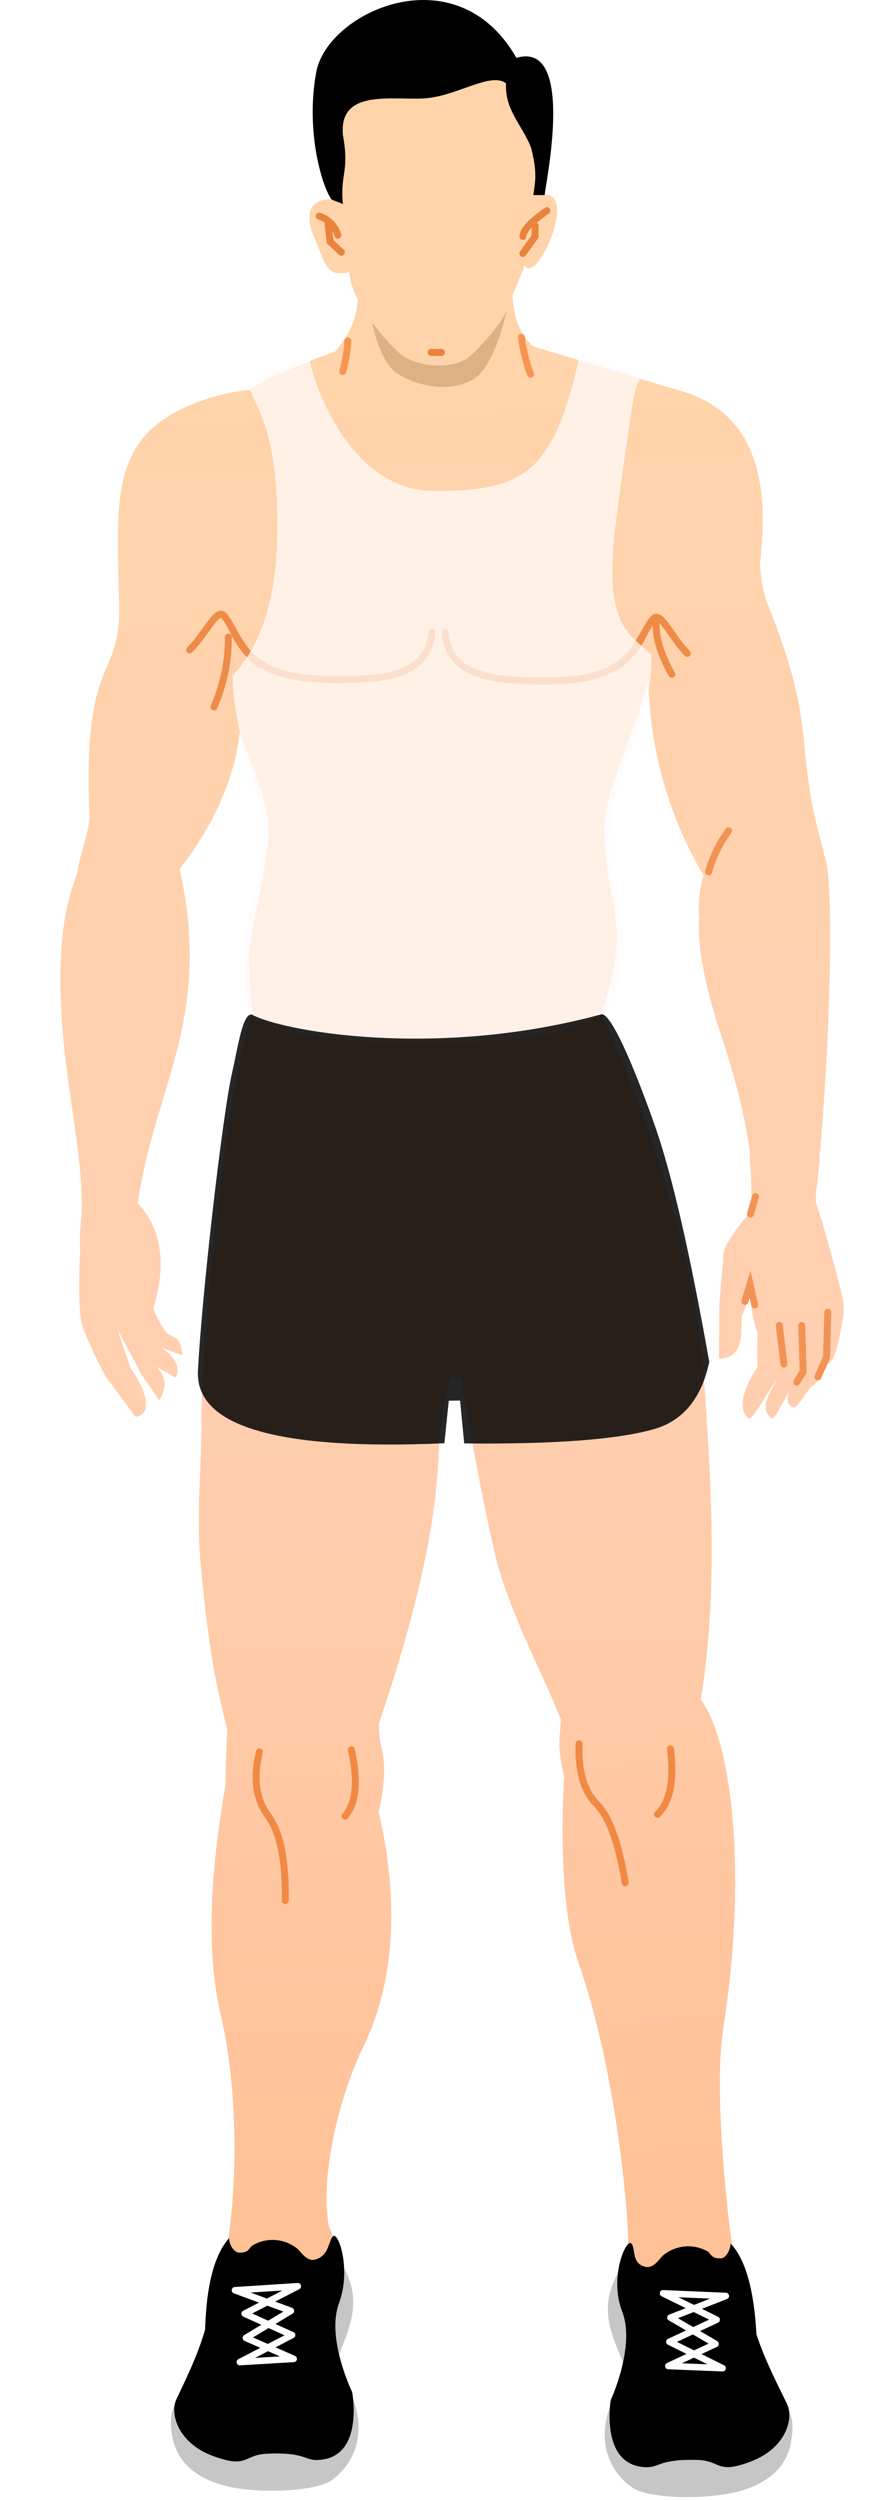 <svg width="146" height="409" viewBox="0 0 146 409" fill="none" xmlns="http://www.w3.org/2000/svg">
<path d="M109.121 63.278L111.464 63.955C123.326 67.34 126.109 78.365 124.398 92C124.456 94.201 124.808 96.331 125.454 98.39C134.179 119.802 129.621 121.091 134.776 139.176C134.848 139.397 134.847 139.543 134.845 139.763C136.73 143.005 135.793 171.612 134.127 189.356C134.198 189.723 134.196 190.016 134.12 190.383C133.414 196.834 133.272 196.099 134.063 198.306C134.855 200.513 137.928 211.98 137.997 212.641C138.137 213.669 138.129 214.696 137.976 215.649C137.366 218.873 136.751 222.83 135.428 223.188C134.68 225.163 133.497 226.476 132.761 226.837C130.984 229.099 130.46 230.489 129.729 230.191C128.997 229.892 128.71 229.01 129.009 228.278C129.009 228.278 129.009 228.278 129.009 228.205C129.309 227.253 128.937 227.984 128.343 229.08C127.6 230.396 126.93 231.785 126.414 232.075C124.295 230.813 125.708 228.108 126.97 226.063C127.712 224.894 126.601 226.353 125.265 228.545C124.077 230.518 122.891 232.27 122.599 232.048C119.825 230.121 123.387 224.35 123.979 223.694C123.919 221.786 123.932 219.951 124.019 218.044C123.441 216.793 123.016 214.662 122.744 211.506C122.442 212.751 121.994 213.921 121.545 215.092C120.88 215.821 122.668 222.29 117.679 222.255C117.697 219.761 117.721 216.312 117.738 213.965C117.752 212.057 118.373 207.146 118.387 205.238C118.4 203.331 122.691 198.372 122.912 198.154C123.08 195.147 122.956 192.064 122.683 189.054C122.684 188.981 122.685 188.834 122.759 188.761C121.856 181.565 119.634 174.212 118.125 169.653C116.617 165.093 113.892 156.196 114.45 149.891C114.378 149.67 114.307 149.376 114.382 149.156C114.323 147.175 114.557 145.122 115.158 143.219C109.431 133.494 106.28 122.466 106.14 111.166C104.324 119.077 98.969 129.311 98.925 135.4C98.873 142.737 101.033 148.622 100.998 153.464C100.978 156.398 100.141 160.501 98.489 165.919C101.382 171.809 113.287 200.213 115.099 223.998C116.844 246.974 117.175 262.384 114.716 278.068C120.094 285.296 122.209 307.762 118.369 331.946C116.912 340.96 118.68 360.562 120.297 370.552C121.914 380.541 110.835 380.536 106.967 377.574C104.778 375.871 101.293 370.784 102.858 367.347C102.764 359.936 100.429 337.322 94.675 321.066C91.655 312.387 91.902 298.302 92.323 290.602C92.253 290.161 92.109 289.72 92.039 289.279C91.188 285.091 91.711 283.774 91.802 281.353C89.426 274.88 83.196 263.684 80.918 253.836C78.996 245.459 77.229 235.982 75.47 225.404L73.636 225.318C72.956 228.101 72.422 230.959 72.035 233.891C71.474 240.563 72.275 251.721 62.01 281.949C61.98 286.205 63.297 286.728 62.746 291.859C62.589 293.399 62.358 294.865 61.981 296.403C64.117 305.589 66.208 321.011 59.433 334.903C54.965 344.19 52.379 357.231 53.869 364.358C55.753 367.673 54.819 375.223 52.825 377.117C49.206 380.393 35.355 378.167 37.116 367.835C38.877 357.502 38.987 341.875 36.14 329.603C33.575 318.726 34.548 305.746 36.921 291.823C36.925 291.31 36.928 290.796 36.932 290.209C36.951 287.641 37.041 285.294 37.203 283.094C35.994 277.657 34.412 273.096 32.847 255.844C32.029 247.034 33.108 239.704 32.947 231.413C33.725 204.492 38.721 172.318 41.188 165.953L41.334 165.954C40.989 162.943 40.791 159.86 40.739 156.852C40.765 153.11 43.097 145.056 43.883 137.578C44.51 132.007 41.324 126.041 39.241 119.717C38.451 127.635 34.506 135.678 29.397 142.171C34.873 166.715 25.332 177.433 22.553 196.856C22.918 197.225 23.208 197.594 23.499 197.963C26.625 202.094 27.1 207.526 25.072 214.115C26.084 216.323 26.809 217.576 27.246 218.019C28.486 219.055 29.517 218.402 29.861 221.706C28.763 221.331 27.519 220.882 26.422 220.434C28.831 222.139 29.552 223.832 28.734 225.367L25.519 223.51C26.321 224.249 26.828 225.206 26.967 226.234C26.887 227.261 26.587 228.213 26.067 229.089L23.089 224.74L19.18 217.375L21.408 223.921C22.934 225.986 23.728 227.826 23.864 229.294C24.001 230.762 23.481 231.639 22.159 231.776C19.543 228.236 17.945 226.024 17.363 225.286C15.841 222.561 14.541 219.763 13.461 216.821C12.959 215.13 12.842 211.02 13.109 204.346C13.045 203.025 13.055 201.631 13.211 200.311C14.467 188.728 8.355 171.223 10.244 153.114C10.562 149.595 11.394 146.079 12.665 142.786C12.98 139.78 14.768 135.831 14.64 133.262C13.508 106.622 19.782 111.655 19.505 98.96C19.228 86.266 18.481 77.823 23.367 71.695C27.143 66.879 35.673 64.151 40.884 63.821C41.917 63.022 43.096 62.37 44.274 61.791C47.733 60.202 51.339 58.76 54.943 57.465C59.312 51.773 58.515 50.373 58.586 40.322C58.658 30.124 84.304 34.855 84.273 39.184C84.244 43.219 82.199 52.375 87.304 56.667" fill="url(#paint0_linear_390_1231)"/>
<path d="M127.549 216.822L128.312 223.137" stroke="#F29353" stroke-width="1.14" stroke-linecap="round"/>
<path d="M131.217 216.848L131.457 224.407L130.418 226.087" stroke="#F29353" stroke-width="1.14" stroke-linecap="round"/>
<path d="M135.488 214.677L135.289 222.013L133.873 225.231" stroke="#F29353" stroke-width="1.14" stroke-linecap="round"/>
<path d="M123.538 213.492L122.754 210.112L121.928 212.894" stroke="#F29353" stroke-width="1.14" stroke-linecap="round"/>
<path d="M123.663 195.738L122.836 198.593" stroke="#F29353" stroke-width="1.14" stroke-linecap="round"/>
<path d="M107.457 101.418C107.147 103.69 107.933 106.704 109.962 110.313" stroke="#EE8B48" stroke-width="1.14" stroke-linecap="round"/>
<path d="M119.245 135.911C117.763 137.955 116.646 140.221 115.969 142.638" stroke="#F29353" stroke-width="1.14" stroke-linecap="round"/>
<path d="M42.461 286.58C41.403 290.901 41.892 294.353 43.854 297.008C45.816 299.663 46.811 304.293 46.691 310.895" stroke="#F08944" stroke-width="1.14" stroke-linecap="round"/>
<path d="M57.504 286.246C58.642 291.317 58.322 294.983 56.473 297.098" stroke="#F08944" stroke-width="1.14" stroke-linecap="round"/>
<path d="M42.767 108.81C39.041 106.509 37.396 100.554 36.222 100.473C35.049 100.391 33.41 103.975 31.045 106.306" stroke="#EE8B48" stroke-width="1.14" stroke-linecap="round"/>
<path d="M37.37 104.223C37.415 108.185 36.581 112.068 35.014 115.651" stroke="#EE8B48" stroke-width="1.14" stroke-linecap="round"/>
<path d="M38.184 103.201C41.002 109.311 46.052 111.108 54.782 111.169C63.513 111.231 70.122 110.324 70.685 103.432" stroke="#EE8B48" stroke-width="1.14" stroke-linecap="round"/>
<path d="M100.725 109.221C104.483 106.973 106.212 101.042 107.387 100.977C108.561 100.912 110.149 104.518 112.48 106.883" stroke="#EE8B48" stroke-width="1.14" stroke-linecap="round"/>
<path d="M105.386 103.678C102.482 109.747 97.407 111.471 88.677 111.41C79.947 111.348 73.35 110.347 72.886 103.447" stroke="#EE8B48" stroke-width="1.14" stroke-linecap="round"/>
<path d="M85.334 55.185C85.612 57.242 86.112 59.226 86.832 61.212" stroke="#F89451" stroke-width="1.14" stroke-linecap="round"/>
<path d="M56.936 55.791C56.85 57.478 56.545 59.164 56.093 60.775" stroke="#F89451" stroke-width="1.14" stroke-linecap="round"/>
<path d="M94.782 285.263C94.604 289.664 95.534 292.972 97.647 295.115C99.76 297.258 101.27 301.524 102.325 307.988" stroke="#F08944" stroke-width="1.14" stroke-linecap="round"/>
<path d="M109.743 286.103C110.367 291.317 109.681 294.833 107.613 296.8" stroke="#F08944" stroke-width="1.14" stroke-linecap="round"/>
<path fill-rule="evenodd" clip-rule="evenodd" d="M28.311 399.101C29.163 402.995 32.446 405.66 37.427 406.795C42.408 407.931 51.361 407.628 54.162 405.813C56.963 403.999 62.438 397.508 54.808 387.109C56.981 380.741 60.389 375.997 54.647 368.472C52.04 373.956 43.989 371.185 38.063 368.795C36.673 368.272 33.654 380.063 32.661 385.705C29.232 393.238 27.105 393.222 28.311 399.101Z" fill="#C6C6C6"/>
<path fill-rule="evenodd" clip-rule="evenodd" d="M41.302 367.351C43.586 365.973 46.519 366.14 48.635 367.843C49.219 368.287 50.16 370.055 51.63 369.625C53.909 368.981 53.706 366.632 54.519 365.83C55.331 365.029 57.563 371.134 55.468 376.842C53.373 382.55 57.64 391.311 57.64 391.311C57.64 391.311 59.691 402.111 52.058 402.424C49.856 402.555 49.94 401.088 43.628 401.41C39.812 401.603 40.602 403.883 34.895 401.789C29.187 399.694 27.753 394.915 28.871 392.502C30.063 389.942 32.295 385.556 33.574 381.089C33.773 373.754 35.129 368.774 37.495 366.15C37.558 367.618 38.579 368.505 39.092 368.509C40.706 368.594 40.712 367.787 41.302 367.351Z" fill="black"/>
<path fill-rule="evenodd" clip-rule="evenodd" d="M38.462 374.667L47.609 378.034L40.241 382.457L48.067 385.888L39.259 386.412L47.801 381.997L40.049 378.494L48.738 374.007L38.462 374.667Z" stroke="white" stroke-width="1.07" stroke-linecap="round" stroke-linejoin="round"/>
<path fill-rule="evenodd" clip-rule="evenodd" d="M129.407 399.817C128.646 403.773 125.398 406.465 120.474 407.677C115.55 408.89 106.526 408.826 103.677 407.045C100.828 405.337 95.224 398.914 102.709 388.402C100.406 382.076 96.917 377.429 102.474 369.765C105.223 375.214 113.168 372.262 119.055 369.736C120.454 369.159 123.672 380.921 124.806 386.505C128.421 394.014 130.549 393.956 129.407 399.817Z" fill="#C6C6C6"/>
<path fill-rule="evenodd" clip-rule="evenodd" d="M115.837 368.319C113.499 366.982 110.562 367.254 108.496 369.001C107.905 369.51 107.013 371.191 105.548 370.814C103.278 370.211 104.103 367.722 103.301 366.983C102.499 366.244 99.667 372.46 101.828 378.125C104.062 383.79 99.964 392.638 99.964 392.638C99.964 392.638 98.126 403.484 105.829 403.612C108.03 403.627 107.967 402.233 114.202 402.424C118.016 402.524 117.266 404.867 123.004 402.633C128.743 400.399 129.951 395.565 128.794 393.209C127.565 390.633 125.248 386.288 123.812 381.875C123.424 374.536 121.992 369.537 119.588 367.025C119.505 368.492 118.544 369.439 118.104 369.436C116.489 369.571 116.421 368.763 115.837 368.319Z" fill="black"/>
<path fill-rule="evenodd" clip-rule="evenodd" d="M118.794 375.603L109.744 379.134L117.124 383.442L109.395 387.056L118.27 387.412L109.57 383.095L117.299 379.481L108.525 375.164L118.794 375.603Z" stroke="white" stroke-width="1.07" stroke-linecap="round" stroke-linejoin="round"/>
<g opacity="0.42" filter="url(#filter0_f_390_1231)">
<path fill-rule="evenodd" clip-rule="evenodd" d="M59.74 43.045C59.929 47.449 60.803 58.754 65.407 61.354C70.011 63.955 75.44 63.92 78.246 61.445C81.051 58.97 83.826 50.479 83.959 42.043C84.734 36.325 57.873 37.456 59.74 43.045Z" fill="#915D2E" fill-opacity="0.7"/>
</g>
<path fill-rule="evenodd" clip-rule="evenodd" d="M57.162 44.494C57.421 49.412 63.244 55.983 65.651 57.981C68.058 59.979 74.362 60.757 77.169 58.062C79.976 55.368 82.493 52.231 83.093 50.401C83.693 48.571 85.556 44.549 85.857 43.377C87.739 46.985 94.971 30.749 88.653 31.878C88.684 27.549 89.199 16.988 83.363 12.251C77.527 7.514 69.903 6.653 61.88 10.338C53.857 14.023 52.333 21.936 54.092 32.513C55.557 32.891 48.598 31.301 51.262 38.51C53.069 42.264 53.046 45.639 57.162 44.494Z" fill="#FFD4AB"/>
<path d="M70.569 57.649L72.256 57.661" stroke="#EA833E" stroke-width="1.14" stroke-linecap="round"/>
<path d="M89.516 34.452C86.935 36.268 85.605 37.652 85.597 38.679" stroke="#EA833E" stroke-width="1.14" stroke-linecap="round"/>
<path d="M87.591 36.933L87.578 38.694L85.578 41.467" stroke="#EA833E" stroke-width="1.14" stroke-linecap="round"/>
<path d="M52.238 35.362C53.702 35.812 54.868 36.994 55.297 38.465" stroke="#EA833E" stroke-width="1.14" stroke-linecap="round"/>
<path d="M53.696 36.693L54.042 39.556L55.865 41.257" stroke="#EA833E" stroke-width="1.14" stroke-linecap="round"/>
<path opacity="0.75" fill-rule="evenodd" clip-rule="evenodd" d="M98.374 166.115C88.238 172.769 45.727 171.642 40.941 166.045C37.868 153.826 42.801 146.472 43.279 136.395C43.504 131.64 40.351 127.366 39.379 120.273C38.499 116.429 38.068 113.173 38.087 110.506C42.87 105.445 45.3 97.581 45.375 86.914C45.484 71.492 42.578 67.709 40.852 63.652C40.448 62.913 42.537 61.698 44.846 60.786C47.51 59.734 50.341 58.217 50.718 58.816C50.709 60.203 56.127 80.213 71.015 80.318C85.904 80.424 90.569 77.043 94.693 58.989C94.527 58.469 96.496 58.919 99.792 59.824C103.088 60.73 105.604 61.589 104.944 61.999C103.917 62.417 103.507 65.425 100.925 84.492C98.343 103.56 103.65 103.709 106.609 107.215C106.673 110.083 106.234 113.409 105.291 117.191C100.468 128.101 98.775 136.849 100.214 143.437C102.372 153.319 102.646 162.069 98.374 166.115Z" fill="#FFFAF9"/>
<path opacity="0.85" fill-rule="evenodd" clip-rule="evenodd" d="M72.736 236.104L73.454 229.137L75.304 229.122L75.978 236.127C90.686 236.284 101.045 235.504 107.053 233.786C111.801 232.428 114.814 228.766 116.09 222.8C112.948 205.034 110.004 192.217 107.257 184.351C104.574 176.668 100.323 165.932 98.489 165.919C71.2 173.343 45.888 168.629 41.188 165.953C39.691 165.839 39.017 170.971 37.997 175.432C36.414 182.353 32.945 212.494 32.383 224.624C32.32 233.459 45.771 237.286 72.736 236.104Z" fill="black"/>
<path d="M87.307 31.915C87.528 29.918 88.04 28.547 86.94 24.211C85.579 20.566 82.579 18.037 82.826 13.636C80.488 11.805 75.445 15.29 70.398 15.999C65.35 16.708 55.392 14.005 56.126 22.076C57.226 28.096 55.635 28.502 56.126 33.382L54.291 32.648C52.824 30.814 49.945 21.649 51.763 11.789C53.581 1.929 74.71 -7.766 84.519 9.467C94.208 6.609 89.368 29.704 89.141 31.915H87.307Z" fill="black"/>
<defs>
<filter id="filter0_f_390_1231" x="55.647" y="34.266" width="32.328" height="33.036" filterUnits="userSpaceOnUse" color-interpolation-filters="sRGB">
<feFlood flood-opacity="0" result="BackgroundImageFix"/>
<feBlend mode="normal" in="SourceGraphic" in2="BackgroundImageFix" result="shape"/>
<feGaussianBlur stdDeviation="2" result="effect1_foregroundBlur_390_1231"/>
</filter>
<linearGradient id="paint0_linear_390_1231" x1="74.315" y1="-17.796" x2="90.096" y2="471.271" gradientUnits="userSpaceOnUse">
<stop stop-color="#FFD6A7"/>
<stop offset="0.49" stop-color="#FFCFB0"/>
<stop offset="1" stop-color="#FFB783"/>
</linearGradient>
</defs>
</svg>
